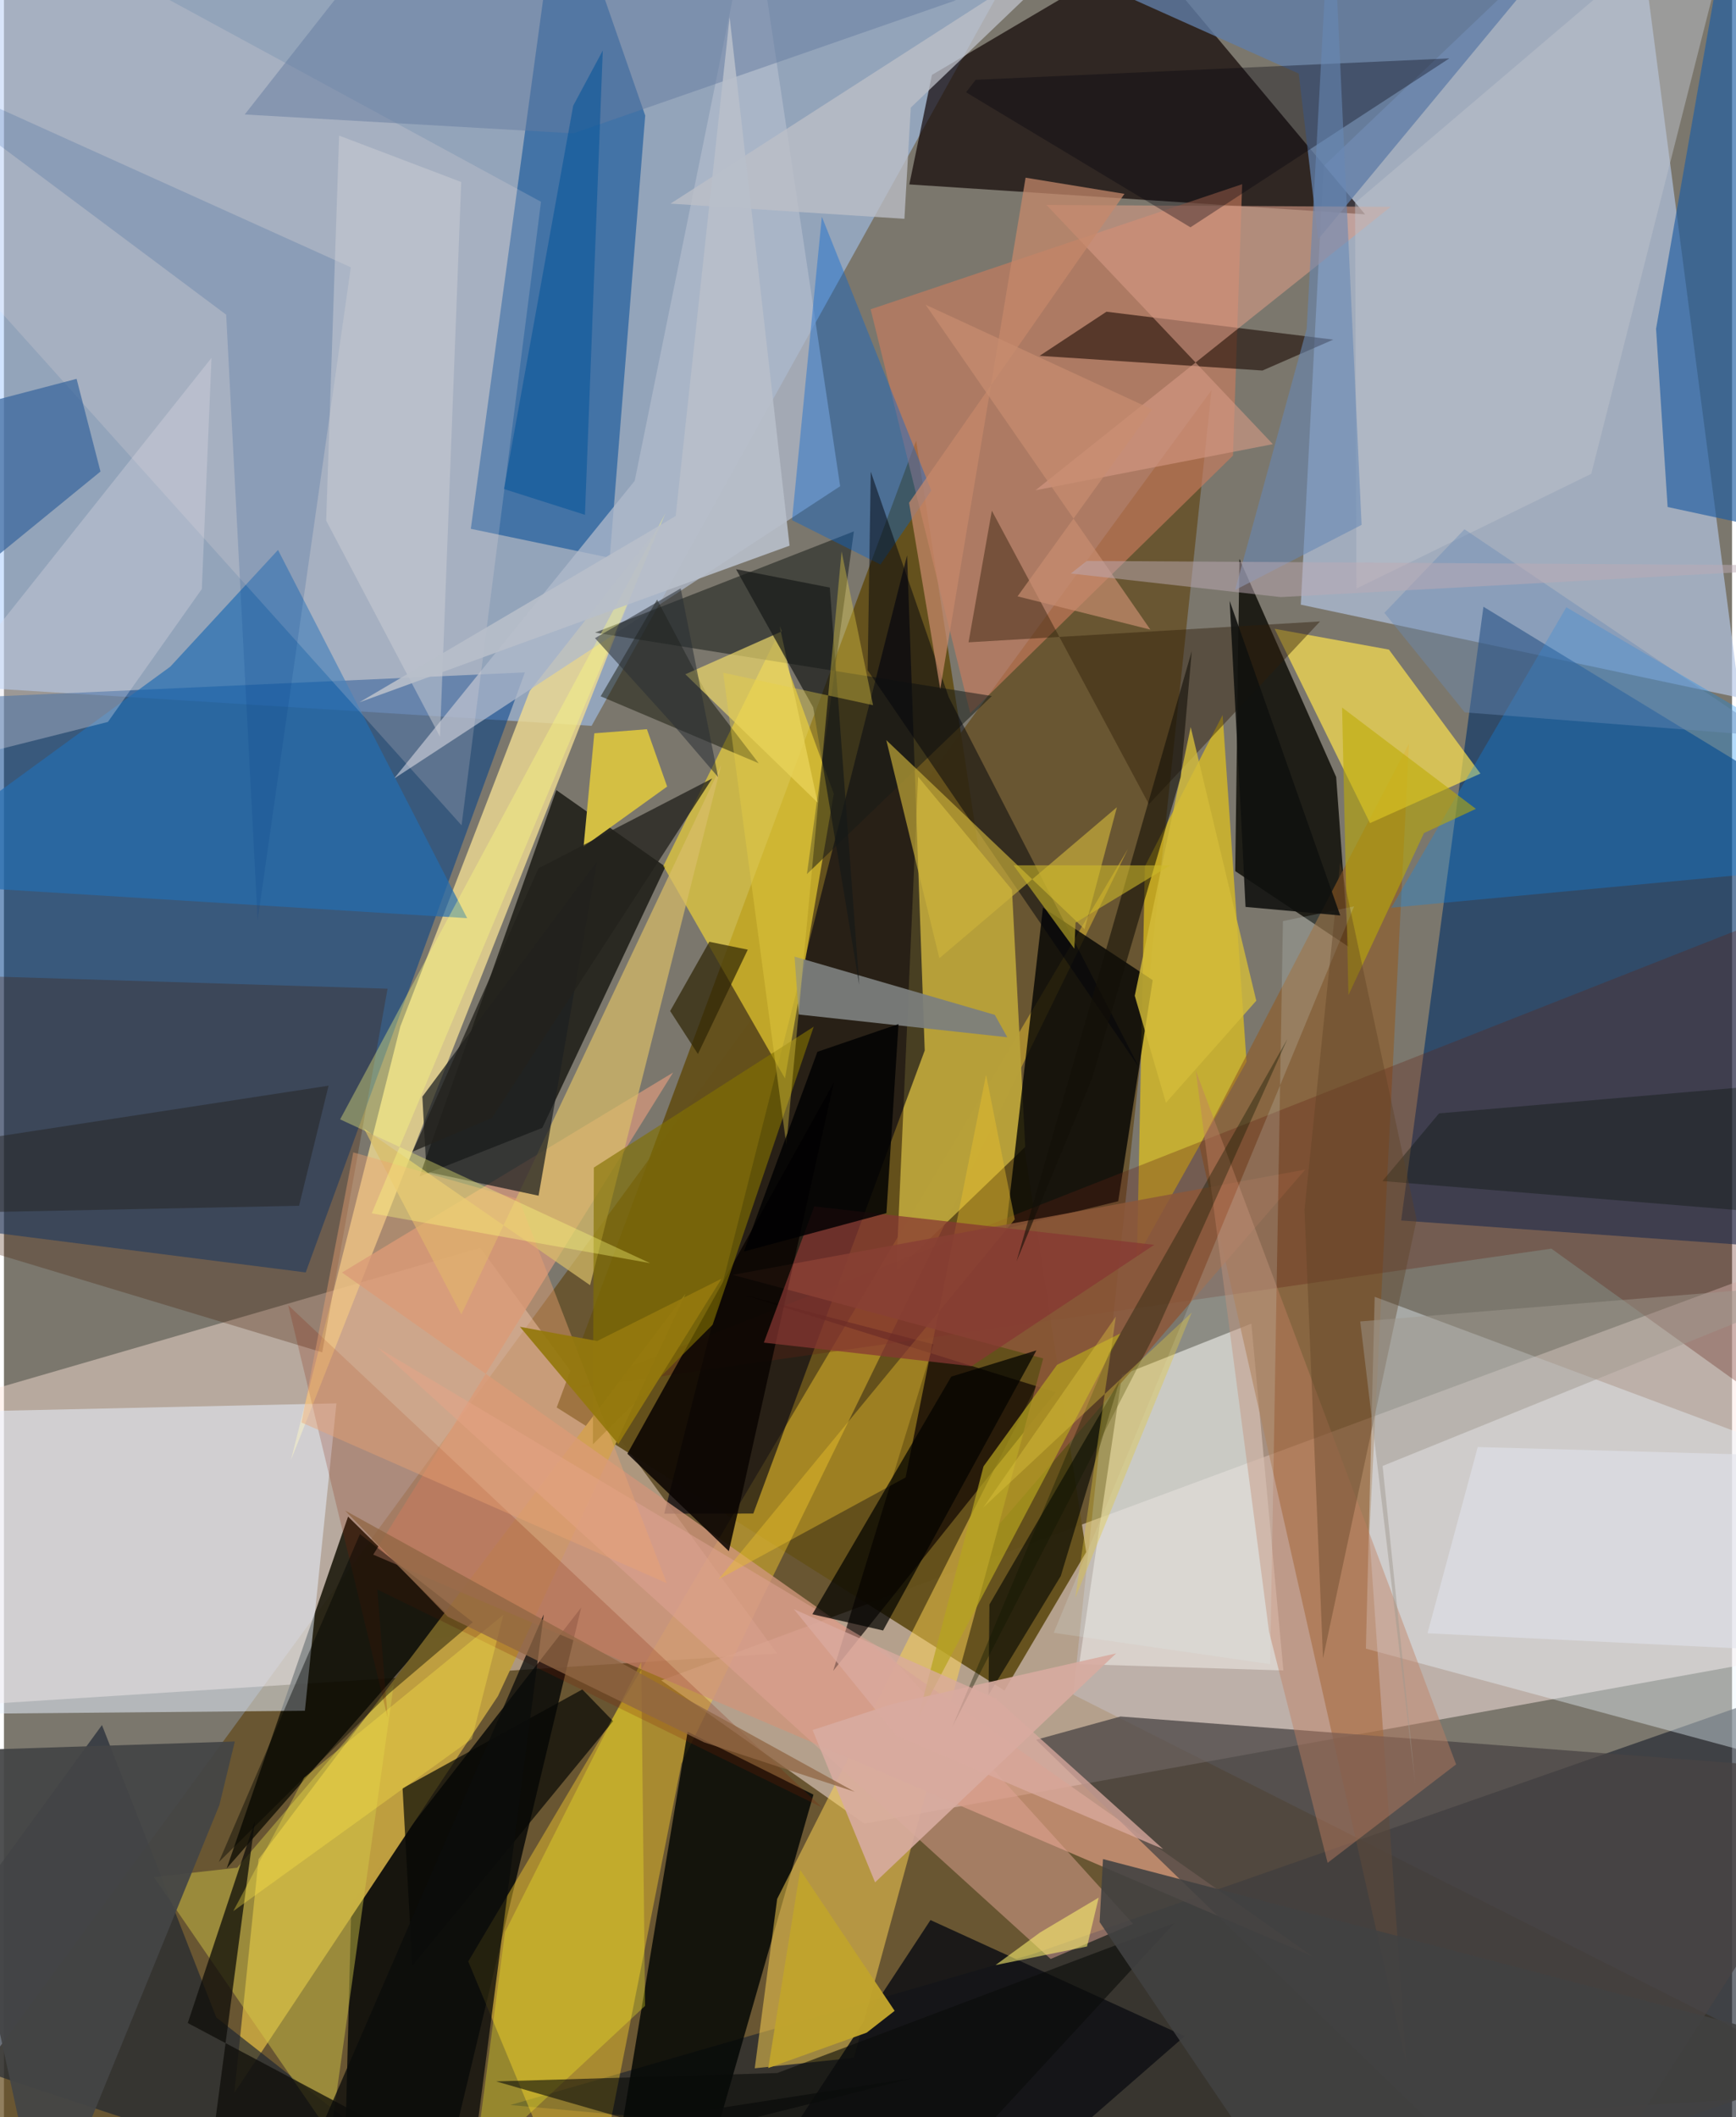 <svg xmlns="http://www.w3.org/2000/svg" width="228" height="278" viewBox="0 0 836 1024"><path fill="#7b776d" d="M0 0h836v1024H0z"/><path fill="#624819" fill-opacity=".698" d="M898 1011.658l-960 60.325 646.203-883.316-66.923 630.96z"/><path fill="#ffeae6" fill-opacity=".502" d="M317.98 812.76l98.277 69.257L898 794.945l-50.962-178.226z"/><path fill="#a8ccff" fill-opacity=".529" d="M513.768-62L284.282 351.07-62 329.513-40.519-62z"/><path fill="#ffe5da" fill-opacity=".455" d="M-36.913 826.005L-62 688.42l292.439-84.901 143.576 196.22z"/><path fill="#b4c7e7" fill-opacity=".659" d="M627.366 292.453l11.051-212.104L787.688-62l52.03 399.511z"/><path fill="#003f89" fill-opacity=".533" d="M252.007 325.22L-62 339.46l52.842 256.213 155.14 19.754z"/><path fill="#003068" fill-opacity=".612" d="M715.728 293.455L675.935 590.31 898 606.16V404.674z"/><path fill="#0c0001" fill-opacity=".675" d="M658.48 103.676L437.993 89.2l10.936-52.965L551.39-24.186z"/><path fill="#1d242f" fill-opacity=".635" d="M871.084 814.519L497.45 945.222l-252.453 72.9 647.511 58.736z"/><path fill="#181509" fill-opacity=".871" d="M107.74 903.698l58.735-170.167 59.014 58.13-20.135.583z"/><path fill="#64511b" fill-opacity=".969" d="M267.407 680.739l216.592 136.923 39.54-66.974-82.242-537.579z"/><path fill="#070802" fill-opacity=".694" d="M320.008 419.216l-52.787-37.074-66.185 186.874 59.41-23.503z"/><path fill="#000304" fill-opacity=".784" d="M163.85 1086l48.073-27.704 67.344-280.799-111.19 142.895z"/><path fill="#0b0b05" fill-opacity=".824" d="M597.675 270.294l46.809 105.518 5.978 82.092-54.812-36.577z"/><path fill="#be9e40" fill-opacity=".992" d="M329.737 625.763l-206.573 273.48-11.72 113.019 127.54-191.935z"/><path fill="#edda91" fill-opacity=".812" d="M316.407 255.269L138.802 706.3l52.933-209.784 62.612-162.291z"/><path fill="#fdd02e" fill-opacity=".424" d="M224.618 948.694l319.144-538.117-216.025 442.469L281.652 1086z"/><path fill="#3369a2" fill-opacity=".827" d="M225.847 255.775l67.217 14.02 17.157-213.9L269.275-62z"/><path fill="#b7a03a" fill-opacity=".996" d="M442.242 375.695l-10.591 239.07 62.414-60.061-6.407-124.356z"/><path fill="#010113" fill-opacity=".604" d="M319.414 732.129l117.5-463.53 8.53 239.485-82.928 223.979z"/><path fill="#fcdd33" fill-opacity=".604" d="M373.788 308.247l27.66 75.675L377.845 521.6l-58.857-102.764z"/><path fill="#e8f2ff" fill-opacity=".525" d="M160.85 678.755l-187.13 4.14-31.836 146.382 203.699-1.835z"/><path fill="#020504" fill-opacity=".82" d="M295.781 1047.565L329.033 1086l62.575-218.006-60.88-30.405z"/><path fill="#e3c41b" fill-opacity=".706" d="M601.121 513.548l-52.984 94.442 3.805-188.948 37.617-73.226z"/><path fill="#e4dfd9" fill-opacity=".71" d="M520.169 804.87l98.786 3.077-15.488-167.764-62.58 24.84z"/><path fill="#915b23" fill-opacity=".588" d="M660.541 742.294l19.138-382.59-101.343 194.41L678.38 997.929z"/><path fill="#010202" fill-opacity=".78" d="M502.643 438.978L484.77 594.29l54.267-13.295 16.695-106.939z"/><path fill="#ffd353" fill-opacity=".51" d="M363.211 1000.357l10.842-81.912 125.96-249.286-88.823 326.126z"/><path fill="#eaf7ff" fill-opacity=".392" d="M898 714.88v147.138l-239.138-64.62 4.257-170.177z"/><path fill="#cc7c5d" fill-opacity=".624" d="M599.011 89.084l-179.73 60.518 48.174 195.381 127.108-124.618z"/><path fill="#1c2431" fill-opacity=".655" d="M-62 984.461L243.079 1086 102.736 975.793 47.417 834.348z"/><path fill="#cf957a" fill-opacity=".792" d="M163.534 615.479l469.386 330.69-454.273-194.242 145.06-233.177z"/><path fill="#ffe54f" fill-opacity=".678" d="M614.714 304.125l55.296 10.061 44.261 59.963-53.422 23.962z"/><path fill="#b1bacc" fill-opacity=".745" d="M404.526 235.169L362.122-47.768l-56.974 280.313-116.467 144.06z"/><path fill="#494444" fill-opacity=".745" d="M751.565 1086L499.299 841.48l40.838-11.265L898 857.402z"/><path fill="#0a0000" fill-opacity=".659" d="M401.161 808.125l48.46-157.943-90.962-23.699 150.198 46.904z"/><path fill="#246db1" fill-opacity=".69" d="M-62 426.411L80.477 322.44l52.104-56.455 91.495 178.095z"/><path fill="#1f5ea2" fill-opacity=".655" d="M799.24 159.036l5.596 86.185 70.977 15.293L835.65-49.462z"/><path fill="#171c18" fill-opacity=".533" d="M411.162 257.019l-22.71 165.742 89.464-86.117-191.95-30.676z"/><path fill="#451900" fill-opacity=".286" d="M-62 588.862V470.555l247.58 7.651-31.608 175.873z"/><path fill="#612215" fill-opacity=".31" d="M748.586 603.93l133.987 96.265L898 426.47 275.313 671.777z"/><path fill="#ffede8" fill-opacity=".18" d="M-27.775 121.601L-34.092-62 259.805 97.596l-38.425 301.59z"/><path fill="#111215" fill-opacity=".878" d="M479.048 1065.213l-123.207 4.104 92.38-140.651 122.978 56.17z"/><path fill="#0a8bf3" fill-opacity=".306" d="M755.834 293.717l-84.695 145.326 191.509-17.95L898 377.327z"/><path fill="#e1a496" fill-opacity=".494" d="M426.881 798.733L180.798 651.802l325.567 295.691 39.853-17.008z"/><path fill="#1b0903" fill-opacity=".584" d="M533.357 150.772l-32.333 21.326 107.785 7.116 34.259-14.949z"/><path fill="#7c7f7d" fill-opacity=".929" d="M384.493 490.676l100.895 11.017-6.04-10.844-96.878-28.168z"/><path fill="#0464d5" fill-opacity=".392" d="M424.03 273.05l-42.793-21.466L395.67 104.83l52.959 132.445z"/><path fill="#d8be68" fill-opacity=".702" d="M174.199 545.934l109.35 75.671 63.455-251.56L221.28 635.734z"/><path fill="#edc12b" fill-opacity=".42" d="M436.202 714.588l-90.489 49.253 143.289-174.074-13.886-69.942z"/><path fill="#d4bf43" d="M280.403 409.506l5.202-54.828 25.442-1.983 9.785 27.738z"/><path fill="#8c5839" fill-opacity=".847" d="M629.536 565.677L352.52 616.602l150.237 40.43-21.523 80.462z"/><path fill="#617ea8" fill-opacity=".788" d="M626.391 35.59l-188.78-84.64L783.143-62 635.77 115.74z"/><path fill="#0a0402" fill-opacity=".859" d="M301.597 703.114l49.089 47.139 7.033-30.69 43.77-196.007z"/><path fill="#d5cb47" fill-opacity=".451" d="M112.828 903.354l-40.318 4.518 85.592 124.564 30.464-217.709z"/><path fill="#301c07" fill-opacity=".435" d="M466.638 310.666l170.043-10.094-82.783 88.4-75.984-141.954z"/><path fill="#101103" fill-opacity=".471" d="M341.27 338.016l23.855 31.149-76.455-32.38 27.314-46.777z"/><path fill="#01040b" fill-opacity=".494" d="M457.056 337.19l92.29 179.439L417.832 324.22l1.497-96.1z"/><path fill="#cdb43b" fill-opacity=".647" d="M538.412 390.427l-85.876 73.038-25.68-105.479 95.918 91.408z"/><path fill="#34639b" fill-opacity=".69" d="M-44.436 302.499l-11.388-95.434 90.963-23.83 11.557 44.825z"/><path fill="#020502" fill-opacity=".612" d="M476.747 776.029l-.438 43.727 34.961-57.51 28.531-94.714z"/><path fill="#d79a86" fill-opacity=".592" d="M670.87 100.027L499.033 237.121l114.811-22.295L504.34 99.128z"/><path fill="#eeda6b" fill-opacity=".694" d="M376.33 305.371l-1.051-2.47 18.354 85.288-64.006-62.066z"/><path fill="#1d2021" fill-opacity=".729" d="M258.63 578.311l28.261-161.62-84.478 113.725 1.995 36.314z"/><path fill="#070805" fill-opacity=".698" d="M192.839 864.955l86.955-47.83 14.909 15.348-97.167 118.273z"/><path fill="#fcf526" fill-opacity=".306" d="M227.609 1047.157l14.787-112.734 65.89-130.567 1.87 166.326z"/><path fill="#444546" fill-opacity=".933" d="M19.295 1081.142l84.933-208.134 7.458-30.717-143.365 4.67z"/><path fill="#822003" fill-opacity=".216" d="M185.637 830.845l-5.03-62.068 215.165 105.42-258.26-242.92z"/><path fill="#837100" fill-opacity=".631" d="M284.91 698.578l57.934-57.85 48.898-144.154-106.367 68.133z"/><path fill="#c18061" fill-opacity=".443" d="M702.512 853.371L576.559 517.787l35.455 271.45 28.337 111.749z"/><path fill="#0f0e0a" fill-opacity=".757" d="M248.829 1063.471L88.92 978.463l32.485-97.631-25.8 195.07z"/><path fill="#b5a41e" fill-opacity=".71" d="M540.264 644.855L442.08 831.33l31.808-122.1 35.555-49.097z"/><path fill="#bdab02" fill-opacity=".573" d="M686.957 402.924l25.108-11.708-64.713-49.015 3.061 139.105z"/><path fill="#dedce4" fill-opacity=".333" d="M-62 377.448L50.283 349.18l45.445-64.29 4.677-111.8z"/><path fill="#bec2cb" fill-opacity=".478" d="M841.726-62l-73.824 291.174-113.604 55.489-.678-186.506z"/><path fill="#657c9f" fill-opacity=".49" d="M163.32-4.273L460.652.086 275.496 64.504l-159.025-9.129z"/><path fill="#040301" fill-opacity=".725" d="M458.273 665.824l-67.179 114.924 34.208 7.862 74.178-135.47z"/><path fill="#eca473" fill-opacity=".424" d="M143.934 688.012l25.037-130.64 80.143 22.637 71.525 185.709z"/><path fill="#003c85" fill-opacity=".161" d="M107.503 152.21l15.211 293.011 45.094-315.937L-62 25.508z"/><path fill="#bdbfc7" fill-opacity=".757" d="M438.696 52.04l90.293-86.4L322.443 98.493l113.176 7.339z"/><path fill="#d8aba0" fill-opacity=".898" d="M538.06 799.674L430.065 824.11l-38.884 12.642 30.244 73.681z"/><path fill="#2f2505" fill-opacity=".706" d="M359.835 459.32l-24.115 50.473L322.29 489l18.946-33.487z"/><path fill="#863733" fill-opacity=".722" d="M468.036 660.803L367.614 649.38l24.38-65.87 164.476 18.567z"/><path fill="#c1a42d" fill-opacity=".969" d="M430.889 972.569l-45.678-68.134-15.464 95.79 47.615-17.105z"/><path fill="#00020e" fill-opacity=".337" d="M470.1 38.592l-4.66 6.055 108.542 65.296 125.242-81.7z"/><path fill="#000400" fill-opacity=".424" d="M186.113 819.237l40.705-34.633L172.206 742 103.93 900.628z"/><path fill="#6787b5" fill-opacity=".576" d="M630.225 159.048L642.135-62l14.644 315.864-61.21 31.52z"/><path fill="#23221c" fill-opacity=".761" d="M236.1 540.705l-38.448 16.335 60.927-137.061 84.052-43.462z"/><path fill="#ccced4" fill-opacity=".494" d="M155.878 251.807l55.052 104.54 10.28-268.32-59.07-22.441z"/><path fill="#0a0b09" fill-opacity=".592" d="M566.263 930.129l-124.704 135.242L238.1 1006.7l135.973-4.04z"/><path fill="#161917" fill-opacity=".694" d="M391.488 342.153l-37.343-66.85 45.383 8.886 14.23 192.105z"/><path fill="#0b0c0b" fill-opacity=".765" d="M439.25 1005.188l-214.2 53.674 36.073-278.01-117.081 270.07z"/><path fill="#414141" fill-opacity=".89" d="M531.688 899.167L898 994.827 635.8 1086 530.042 929.636z"/><path fill="#ddf5f6" fill-opacity=".173" d="M618.731 445.505l34.449-7.142-145.35 351.37 104.7 15.147z"/><path fill="#c6896b" fill-opacity=".725" d="M494.237 85.943l-41.28 247.377-15.086-90.127 104.19-149.426z"/><path fill="#020e01" fill-opacity=".318" d="M898 590.157l-231.115-18.919 27.369-32.743L898 521.009z"/><path fill="#005298" fill-opacity=".525" d="M241.892 236.511l39.176 12.487 8.63-224.587-14.319 26.706z"/><path fill="#e9d046" fill-opacity=".38" d="M347.939 325.375l30.556 228.43 26.732-287.117 15.212 74.381z"/><path fill="#0e1802" fill-opacity=".369" d="M534.685 654.498l-75.882 180.658 98.962-191.824 63.16-140.873z"/><path fill="#daaa9f" fill-opacity=".753" d="M382.136 778.287l49.753 61.276 128.925 54.813-80.853-72.737z"/><path fill="#d3bc39" fill-opacity=".808" d="M562.126 533.392l-15.077-51.778 27.06-129.95 31.73 132.354z"/><path fill="#010002" fill-opacity=".827" d="M426.914 586.737l5.839-91.428-39.231 13.413-35.583 96.613z"/><path fill="#5d4024" fill-opacity=".38" d="M638.124 802.015l-8.95-216.813 17.248-168.274 36.98 172.934z"/><path fill="#24211e" fill-opacity=".467" d="M-62 587.337l204.766-4.142 14.277-58.084-207.68 31.863z"/><path fill="#0f100e" fill-opacity=".878" d="M598.412 393.871l2.233 44.776 45.817 4.133-53.513-152.172z"/><path fill="#141008" fill-opacity=".592" d="M489.848 610.1l36.552-88.51 42.892-145.793 5.34-60.928z"/><path fill="#e1e3ec" fill-opacity=".573" d="M898 705.042v95.103l-209.334-10.188 24.313-90.07z"/><path fill="#c98e70" fill-opacity=".678" d="M445.862 147.39l108.737 157.13-64.249-16.081 65.07-90.446z"/><path fill="#fef571" fill-opacity=".561" d="M501.317 934.623l28.288-16.82-5.646 23.641-44.274 9.006z"/><path fill="#ffff7d" fill-opacity=".353" d="M320.014 248.227l-157.378 293.17 149.948 69.545-134.661-24.098z"/><path fill="#b8beca" fill-opacity=".902" d="M171.96 339.681l208.09-75.755L351.06 8.308l-26.106 241.265z"/><path fill="#ceb92a" fill-opacity=".584" d="M564.207 418.555l-45.808 27.734-.565 12.58-29.418-40.345z"/><path fill="#94790d" fill-opacity=".929" d="M347.126 618.475l-60.137 30.12-37.38-6.862 47.61 56.71z"/><path fill="#688ab7" fill-opacity=".412" d="M706.687 344.543l-38.876-48.116 38.738-40.433L854.81 356.12z"/><path fill="#a09a8f" fill-opacity=".478" d="M885.896 620.33l-218.938 88.7L682.79 862.9l-26.657-223.764z"/><path fill="#e1c83e" fill-opacity=".388" d="M473.76 729.128l100.845-94.257-56.31 137.918 19.6-135.986z"/><path fill="#2a2e35" fill-opacity=".545" d="M285.932 308.652l41.458-24.065 18.1 91.28-22.757-26.525z"/><path fill="#ffe949" fill-opacity=".341" d="M145.24 859.815l-34.31 64.545 115.462-83.335 15.214-59.999z"/><path fill="#bdabb5" fill-opacity=".494" d="M617.629 288.794L516.12 277.381l7.773-6.09L898 273.61z"/><path fill="#906644" fill-opacity=".757" d="M214.642 781.888l-49.623-51.295 246.559 136.029-72.85-23.913z"/></svg>
